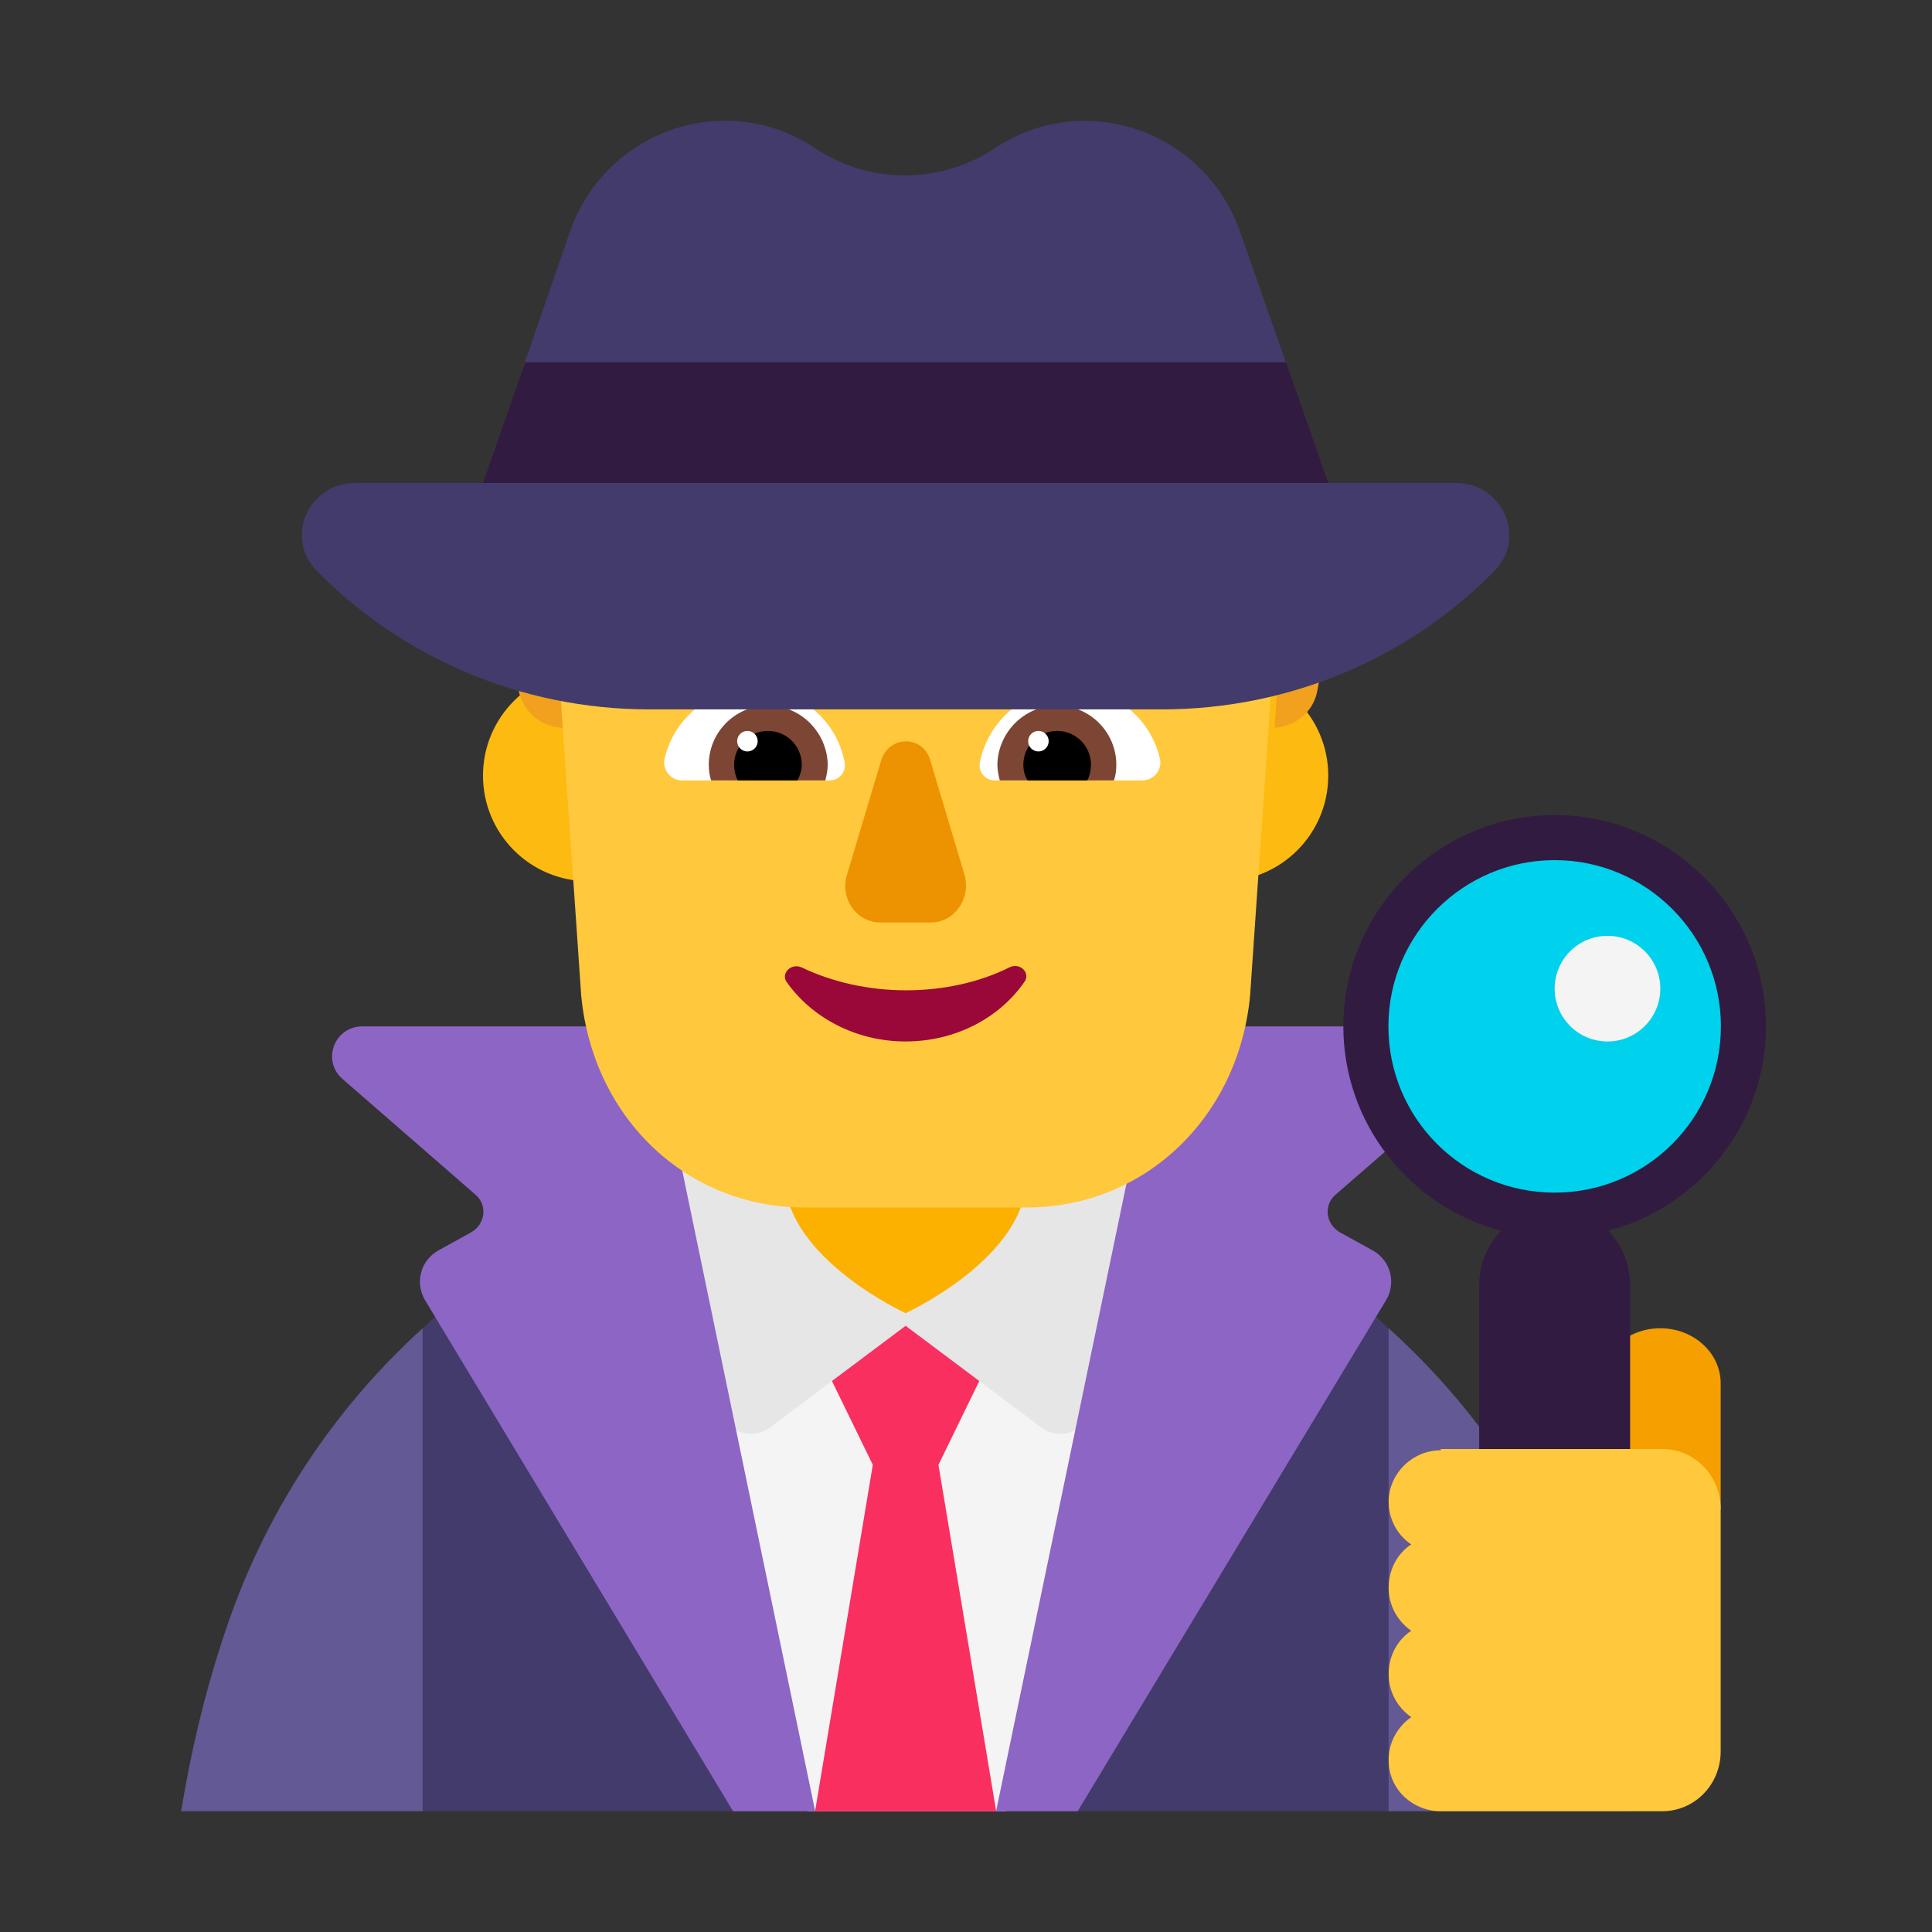 <svg viewBox="0 0 216 216" fill="none" xmlns="http://www.w3.org/2000/svg" id="Man-Detective-Flat-Default--Streamline-Fluent-Emoji.svg" height="216" width="216"><rect x="0" y="0" width="216" height="216" fill="#333333" stroke="none"/><desc>Man Detective Flat Default Streamline Emoji: https://streamlinehq.com</desc><path d="M77.625 86.715c0 6.524 -5.289 11.812 -11.812 11.812S54 93.239 54 86.715s5.289 -11.812 11.812 -11.812 11.812 5.289 11.812 11.812Z" fill="#fdbb11" stroke-width="1"></path><path d="M148.5 86.715c0 6.524 -5.289 11.812 -11.812 11.812s-11.812 -5.289 -11.812 -11.812 5.289 -11.812 11.812 -11.812 11.812 5.289 11.812 11.812Z" fill="#fdbb11" stroke-width="1"></path><path d="m155.249 202.432 12.906 -24.799L155.249 148.5c-14.282 -13.175 -33.393 -20.25 -53.864 -20.25 -20.607 0 -39.786 6.94 -54.136 20.25l-10.242 29.133L47.25 202.5H155.249v-0.068Z" fill="#433b6b" stroke-width="1"></path><path d="M47.25 148.5v54H20.25c1.057 -6.466 2.538 -12.795 4.582 -19.055l0.211 -0.62C29.414 169.412 37.169 157.649 47.25 148.5Z" fill="#635994" stroke-width="1"></path><path d="M177.762 183.244c1.964 6.304 3.506 12.746 4.488 19.256h-27v-54c10.239 9.252 18.164 21.107 22.512 34.744Z" fill="#635994" stroke-width="1"></path><path d="M101.291 128.25c-9.364 0 -18.404 1.15 -27.041 3.314L90.27 202.5h22.248L128.25 131.496C119.613 129.4 110.573 128.25 101.291 128.25Z" fill="#f4f4f4" stroke-width="1"></path><path d="M97.58 163.77 89.438 147.06h23.625l-8.143 16.71L111.375 202.5h-20.25l6.455 -38.73Z" fill="#f92f60" stroke-width="1"></path><path d="M86.062 159.611 101.25 148.227l15.188 11.383c2.009 1.508 4.982 0.452 5.464 -1.885L128.25 128.25h-54l6.348 29.476c0.482 2.337 3.455 3.393 5.464 1.885Z" fill="#e6e6e6" stroke-width="1"></path><path d="M101.25 146.812s-13.5 -6.188 -13.5 -15.188v-11.812h27v11.812c0 9 -13.5 15.188 -13.5 15.188Z" fill="#fcb100" stroke-width="1"></path><path d="M72.93 114.75 91.125 202.435V202.5h-9.164l-34.464 -57.177c-1.129 -1.951 -0.465 -4.423 1.527 -5.529l3.652 -2.017c1.594 -0.911 1.859 -3.057 0.465 -4.228l-14.875 -12.944C35.942 118.523 37.403 114.75 40.524 114.75h32.405Z" fill="#8d65c5" stroke-width="1"></path><path d="M129.593 114.75 111.375 202.435V202.5h9.108l34.507 -57.177c1.131 -1.951 0.466 -4.423 -1.529 -5.529l-3.657 -2.017c-1.595 -0.911 -1.862 -3.057 -0.465 -4.228l14.893 -12.944c2.327 -2.082 0.864 -5.854 -2.261 -5.854h-32.379Z" fill="#8d65c5" stroke-width="1"></path><path d="M185.625 148.5c3.722 0 6.75 2.761 6.75 6.155V168.75h-13.5v-14.095c0 -3.394 3.028 -6.155 6.75 -6.155Z" fill="#f59f00" stroke-width="1"></path><path d="M173.812 135c11.184 0 20.25 -9.066 20.25 -20.25s-9.066 -20.25 -20.25 -20.25 -20.25 9.066 -20.25 20.25 9.066 20.25 20.25 20.25Z" fill="#00d1ed" stroke-width="1"></path><path d="M167.811 137.599C157.694 134.93 150.188 125.682 150.188 114.75c0 -13.004 10.621 -23.625 23.625 -23.625s23.625 10.621 23.625 23.625c0 10.932 -7.506 20.18 -17.624 22.849 1.505 1.574 2.436 3.733 2.436 6.108v21.6c0 4.792 -3.794 8.707 -8.438 8.707s-8.438 -3.915 -8.438 -8.707v-21.6c0 -2.375 0.932 -4.534 2.436 -6.108ZM155.226 114.75c0 10.281 8.306 18.587 18.587 18.587 10.281 0 18.587 -8.306 18.587 -18.587 0 -10.281 -8.374 -18.587 -18.587 -18.587 -10.213 0 -18.587 8.306 -18.587 18.587Z" fill="#321b41" stroke-width="1"></path><path d="M179.719 116.438c3.262 0 5.906 -2.645 5.906 -5.906s-2.644 -5.906 -5.906 -5.906c-3.262 0 -5.906 2.645 -5.906 5.906s2.645 5.906 5.906 5.906Z" fill="#f4f4f4" stroke-width="1"></path><path d="M161.078 162.144c-3.088 0 -5.684 2.45 -5.825 5.548 -0.07 2.09 0.982 3.964 2.526 4.973 -1.544 1.008 -2.526 2.81 -2.526 4.828 0 2.018 0.982 3.747 2.526 4.828 -1.544 1.008 -2.526 2.81 -2.526 4.828 0 2.018 0.982 3.747 2.526 4.828 -1.544 1.081 -2.596 2.882 -2.526 4.972 0.07 3.171 2.736 5.549 5.825 5.549h24.771c3.579 0 6.526 -2.954 6.526 -6.702v-27.096c0 -3.675 -2.877 -6.702 -6.526 -6.702h-24.771v0.144Z" fill="#ffc83d" stroke-width="1"></path><path d="M98.917 27c-21.528 0 -38.495 18.592 -36.952 40.466l3.018 43.884C66.324 125.157 76.92 135 89.931 135h24.881c12.943 0 23.607 -9.843 24.948 -23.651l3.018 -43.884C144.254 45.592 127.286 27 105.825 27h-6.908Z" fill="#ffc83d" stroke-width="1"></path><path d="m57.983 77.186 -2.902 -15.728h12.218c-0.405 0.54 -0.878 1.012 -1.35 1.485l-1.417 1.282c-1.688 1.552 -2.565 3.713 -2.362 5.94 0.27 4.388 0.743 11.205 0.743 11.205 -2.43 -0.068 -4.455 -1.823 -4.928 -4.185Z" fill="#f1a11e" stroke-width="1"></path><path d="M139.253 62.944c-0.54 -0.473 -0.945 -0.945 -1.35 -1.485h12.285l-2.902 15.728c-0.405 2.362 -2.43 4.05 -4.792 4.185 0 0 0.473 -6.75 0.743 -11.137 0.135 -2.228 -0.743 -4.455 -2.43 -5.94l-1.552 -1.35Z" fill="#f1a11e" stroke-width="1"></path><path d="M74.315 84.756c1.08 -4.522 5.13 -7.83 9.99 -7.83 5.062 0 9.248 3.578 10.125 8.303 0.202 1.08 -0.607 2.025 -1.688 2.025h-16.47c-1.282 0 -2.295 -1.215 -1.957 -2.498Z" fill="#ffffff" stroke-width="1"></path><path d="M129.665 84.756c-1.08 -4.522 -5.13 -7.83 -9.99 -7.83 -4.995 0 -9.18 3.578 -10.125 8.303 -0.202 1.08 0.607 2.025 1.688 2.025h16.47c1.282 0 2.295 -1.215 1.957 -2.498Z" fill="#ffffff" stroke-width="1"></path><path d="M79.243 85.499c0 -3.645 2.97 -6.615 6.615 -6.615s6.615 2.97 6.683 6.615c0 0.607 -0.135 1.215 -0.27 1.755h-12.757c-0.202 -0.54 -0.27 -1.148 -0.27 -1.755Z" fill="#7d4533" stroke-width="1"></path><path d="M124.805 85.499c0 -3.645 -2.97 -6.615 -6.615 -6.615s-6.615 2.97 -6.683 6.615c0 0.607 0.135 1.215 0.27 1.755h12.757c0.202 -0.54 0.27 -1.148 0.27 -1.755Z" fill="#7d4533" stroke-width="1"></path><path d="M85.858 81.718c2.092 0 3.78 1.688 3.78 3.78 0 0.607 -0.202 1.215 -0.473 1.755h-6.683c-0.27 -0.54 -0.405 -1.148 -0.405 -1.755 0 -2.092 1.688 -3.78 3.78 -3.78Z" fill="#000000" stroke-width="1"></path><path d="M118.19 81.718c-2.092 0 -3.78 1.688 -3.78 3.78 0 0.607 0.135 1.215 0.473 1.755h6.683c0.27 -0.54 0.405 -1.148 0.405 -1.755 0 -2.092 -1.688 -3.78 -3.78 -3.78Z" fill="#000000" stroke-width="1"></path><path d="M84.71 82.866c0 0.634 -0.514 1.148 -1.148 1.148 -0.634 0 -1.148 -0.514 -1.148 -1.148 0 -0.633 0.514 -1.148 1.148 -1.148 0.634 0 1.148 0.514 1.148 1.148Z" fill="#ffffff" stroke-width="1"></path><path d="M117.245 82.866c0 0.634 -0.514 1.148 -1.148 1.148 -0.634 0 -1.148 -0.514 -1.148 -1.148 0 -0.633 0.514 -1.148 1.148 -1.148 0.634 0 1.148 0.514 1.148 1.148Z" fill="#ffffff" stroke-width="1"></path><path d="m98.512 85.034 -3.824 12.789c-0.805 2.656 1.073 5.312 3.757 5.312h5.636c2.617 0 4.495 -2.655 3.757 -5.312l-3.824 -12.789c-0.805 -2.865 -4.63 -2.865 -5.502 0Z" fill="#ed9200" stroke-width="1"></path><path d="M101.309 110.719c-4.261 0 -8.3 -0.942 -11.679 -2.557 -1.175 -0.538 -2.35 0.673 -1.69 1.615 2.791 3.969 7.713 6.66 13.295 6.66s10.504 -2.624 13.295 -6.66c0.734 -1.009 -0.514 -2.221 -1.69 -1.615 -3.232 1.615 -7.272 2.557 -11.532 2.557Z" fill="#990839" stroke-width="1"></path><path d="m138.424 25.288 4.844 13.819 0.593 1.698 -5.436 7.452L148.464 54 162.81 54c5.214 0 7.924 6.192 4.24 9.866C157.666 73.393 144.459 79.312 129.861 79.312h-57.208c-14.597 0 -27.805 -5.92 -37.189 -15.446C31.78 60.192 34.422 54 39.705 54l14.259 0 9.97 -6.597 -5.366 -6.598 0.592 -1.698 4.774 -13.819c4.353 -11.026 17.482 -15.179 27.171 -8.735 6.108 4.081 14.041 4.081 20.149 0 9.759 -6.444 22.818 -2.22 27.171 8.735Z" fill="#433b6b" stroke-width="1"></path><path d="M92.193 54H148.5l-4.725 -13.5H58.725L54 54h38.193Z" fill="#321b41" stroke-width="1"></path></svg>